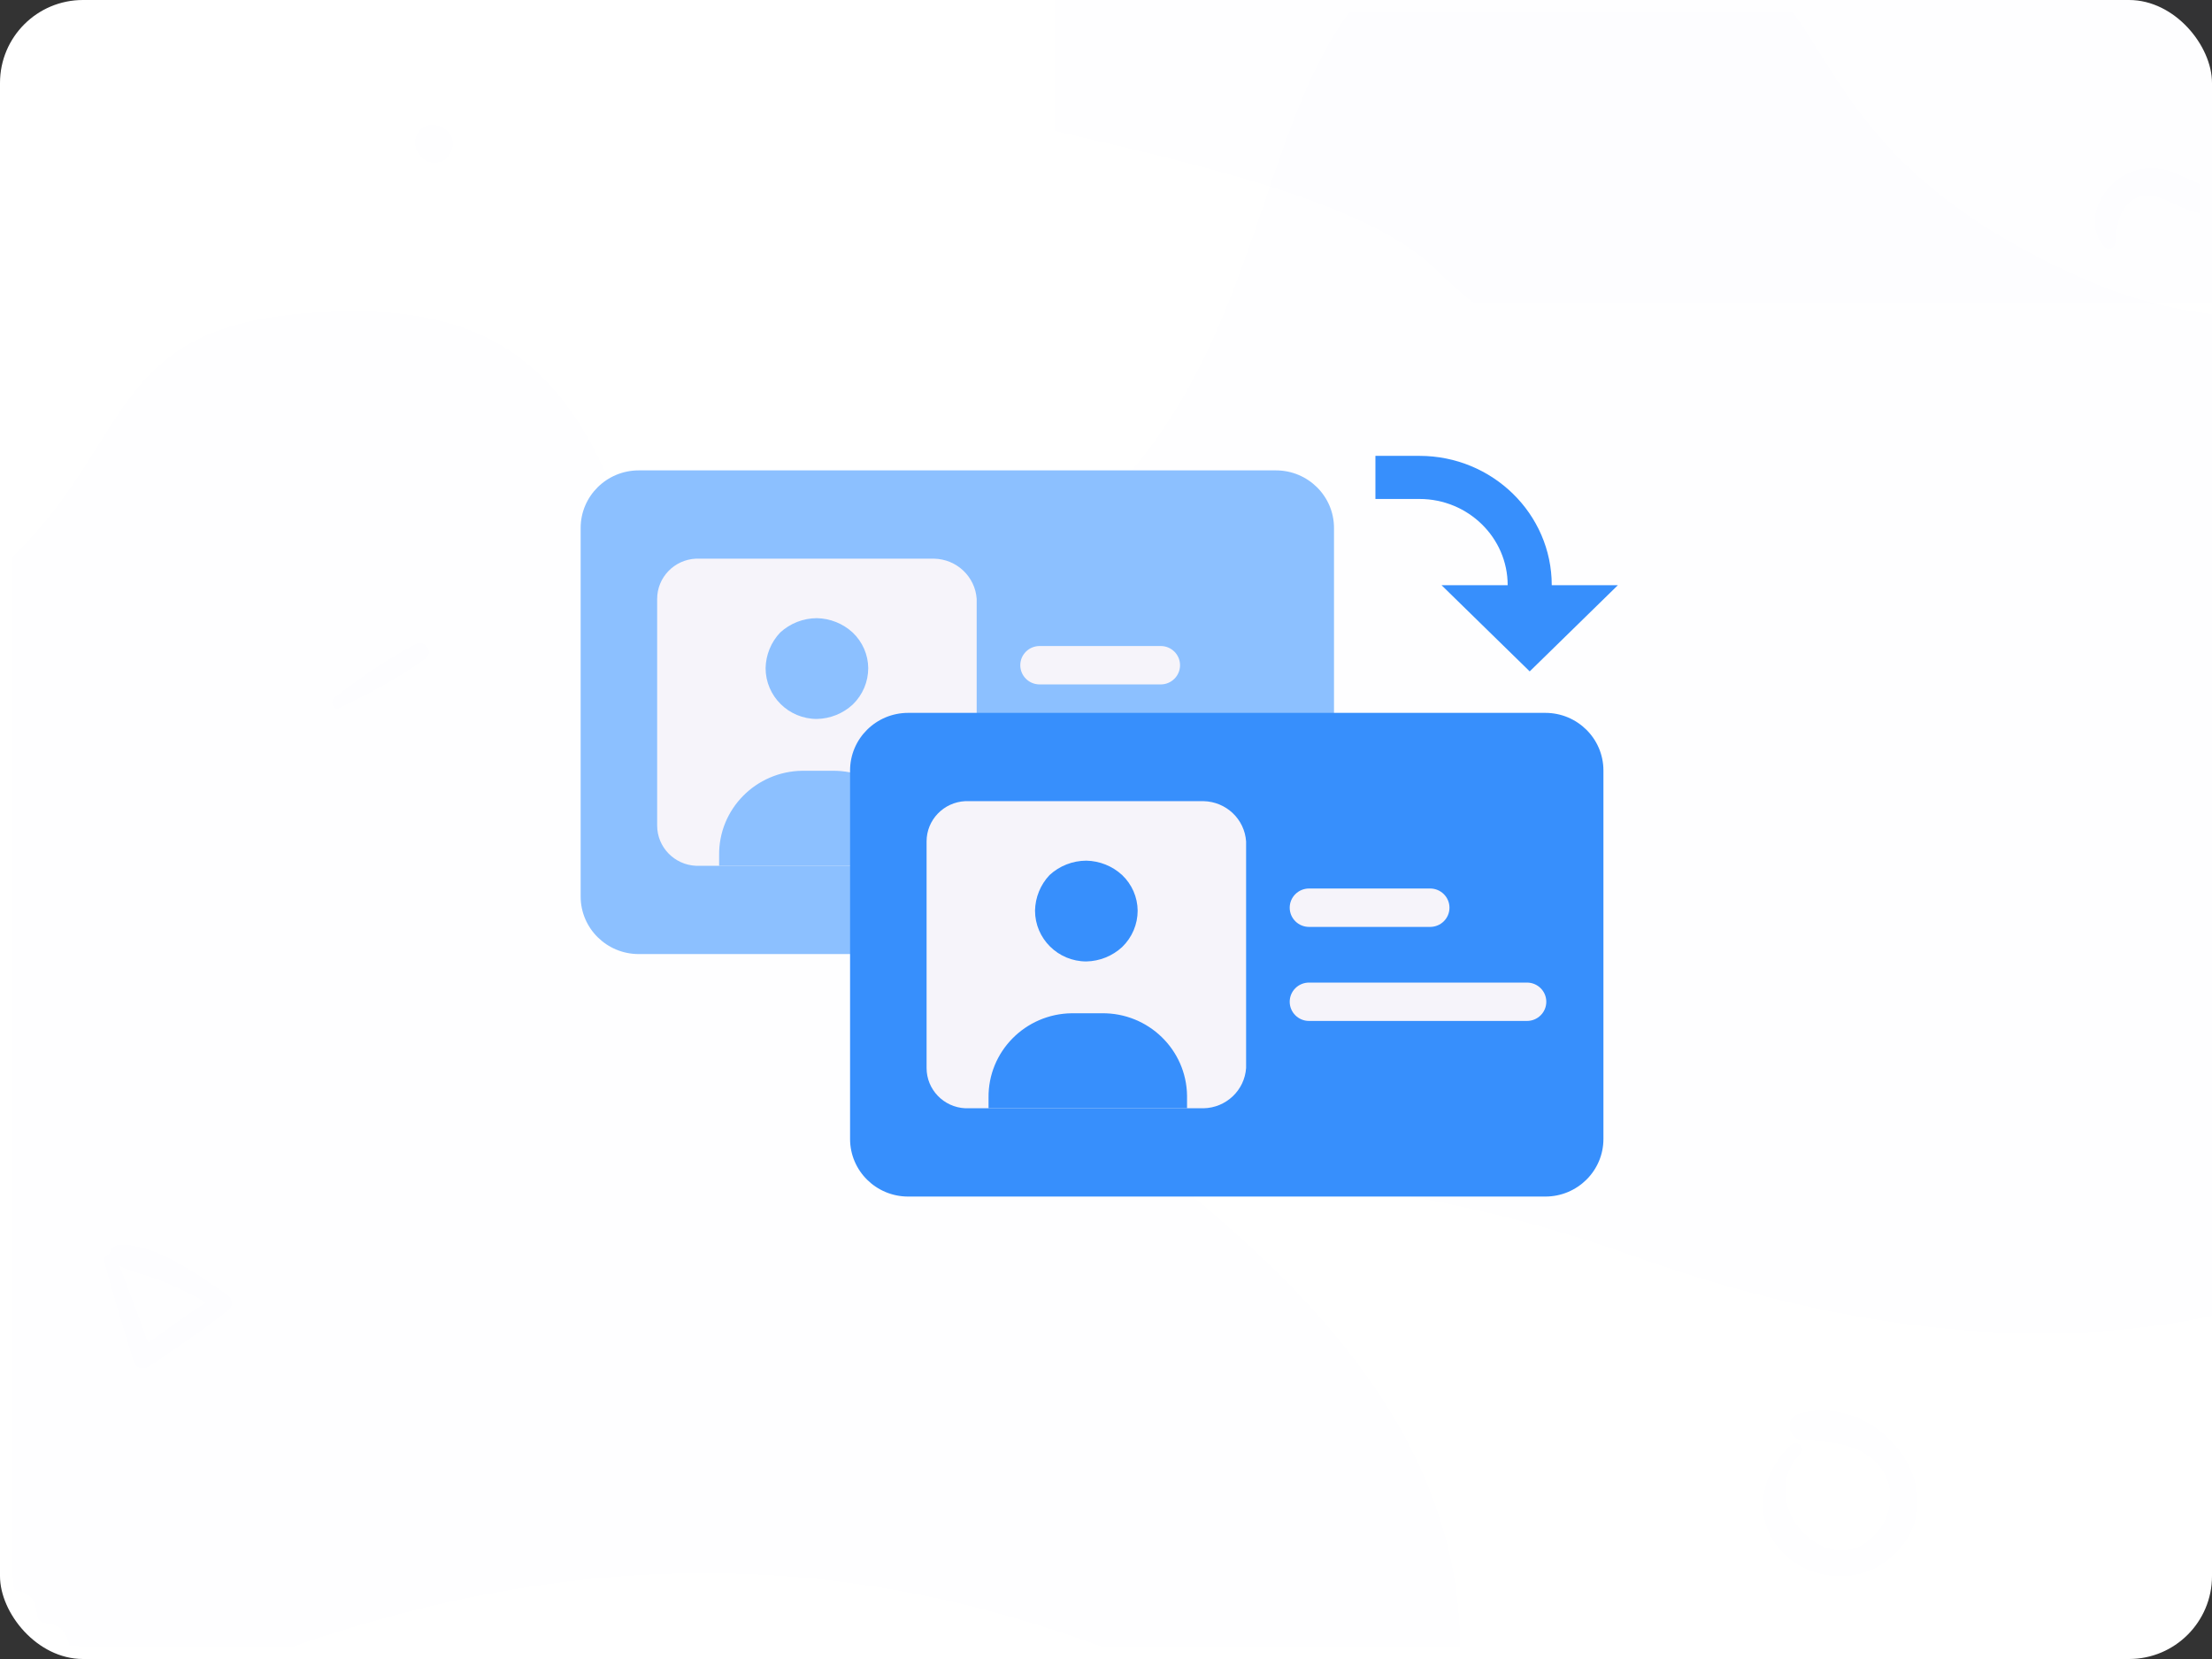 <?xml version="1.0" encoding="UTF-8"?>
<svg width="80px" height="60px" viewBox="0 0 80 60" version="1.1" xmlns="http://www.w3.org/2000/svg" xmlns:xlink="http://www.w3.org/1999/xlink">
    <rect x="0" y="0" width="80" height="60" fill="#333333" stroke="none"/>
    <!-- Generator: Sketch 55.2 (78181) - https://sketchapp.com -->
    <title>Group 14</title>
    <desc>Created with Sketch.</desc>
    <defs>
        <rect id="path-1" x="0" y="0" width="80" height="60" rx="3"></rect>
        <rect id="path-3" x="0" y="0" width="80" height="60" rx="3"></rect>
        <rect id="path-5" x="0" y="0" width="80" height="60" rx="3"></rect>
        <rect id="path-7" x="0" y="0" width="80" height="60" rx="3"></rect>
    </defs>
    <g id="hospicash" stroke="none" stroke-width="1" fill="none" fill-rule="evenodd">
        <g id="Group-14">
            <g id="Group-13">
                <g id="Group-12">
                    <g id="ic_pa_b4">
                        <g id="ic_pa_b4-a-link" fill="#FFFFFF" fill-rule="nonzero">
                            <rect id="ic_pa_b4-a" x="0" y="0" width="80" height="60" rx="3"></rect>
                        </g>
                        <g id="Clipped">
                            <g id="Path-Clipped">
                                <mask id="mask-2" fill="white">
                                    <use xlink:href="#path-1"></use>
                                </mask>
                                <g id="path-1"></g>
                                <path d="M67.975,23.404 C76.225,23.404 90.475,23.404 93.475,15.154 C96.475,6.904 71.531,7.388 65.725,1.581 C59.918,-4.225 50.556,-3.596 41.725,-3.596 C32.893,-3.596 34.567,-13.33 27.475,-11.846 C20.383,-10.362 26.725,-2.928 24.475,1.581 C24.475,4.384 24.475,11.658 24.475,23.404 C44.225,23.404 58.725,23.404 67.975,23.404 Z" id="Path" fill="#378FFC" fill-rule="nonzero" opacity="0.05" mask="url(#mask-2)" transform="translate(58.862, 5.702) rotate(180) translate(-58.862, -5.702) "></path>
                            </g>
                        </g>
                        <g id="Clipped">
                            <g id="Path-Clipped">
                                <mask id="mask-4" fill="white">
                                    <use xlink:href="#path-3"></use>
                                </mask>
                                <g id="path-3"></g>
                                <path d="M10.286,59.675 C39.733,49.205 52.821,72.763 52.821,59.675 C52.821,46.587 37.116,40.043 29.263,32.191 C21.41,24.338 24.847,11.25 12.903,11.25 C0.96,11.25 6.977,18.587 -6.074,24.338 C-19.125,30.089 -19.162,70.145 10.286,59.675 Z" id="Path" fill="#378FFC" fill-rule="nonzero" opacity="0.05" mask="url(#mask-4)"></path>
                            </g>
                        </g>
                        <g id="Clipped">
                            <g id="Path-Clipped">
                                <mask id="mask-6" fill="white">
                                    <use xlink:href="#path-5"></use>
                                </mask>
                                <g id="path-5"></g>
                                <path d="M59.035,45.425 C88.483,34.955 101.571,58.513 101.571,45.425 C101.571,32.337 85.866,25.793 78.013,17.941 C70.16,10.088 73.597,-3 61.653,-3 C49.709,-3 55.727,4.337 42.676,10.088 C29.625,15.839 16.5,0.926 16.5,17.941 C16.5,34.955 29.588,55.895 59.035,45.425 Z" id="Path" fill="#378FFC" fill-rule="nonzero" opacity="0.05" mask="url(#mask-6)" transform="translate(59.035, 23.25) scale(-1, 1) translate(-59.035, -23.25) "></path>
                            </g>
                        </g>
                        <g id="Clipped">
                            <g id="Shape-Clipped">
                                <mask id="mask-8" fill="white">
                                    <use xlink:href="#path-7"></use>
                                </mask>
                                <g id="path-7"></g>
                                <path d="M12.277,25.617 C13.336,25.111 14.421,24.527 15.376,23.842 C15.726,23.59 15.381,23.1 15.012,23.295 C13.992,23.829 12.996,24.52 12.088,25.223 C11.901,25.363 12.036,25.731 12.277,25.617 L12.277,25.617 Z M16.197,4.744 C16.176,4.726 16.158,4.708 16.137,4.692 C15.875,4.459 15.444,4.414 15.19,4.692 C14.933,4.972 14.941,5.359 15.19,5.639 C15.208,5.66 15.226,5.678 15.242,5.699 C15.475,5.964 15.961,5.956 16.197,5.699 C16.43,5.442 16.477,4.993 16.197,4.744 L16.197,4.744 Z M76.506,8.821 C76.572,8.392 76.56,7.985 76.798,7.605 C77.277,6.853 77.957,7.041 78.616,7.374 C79.286,7.712 79.919,7.913 80.646,7.599 C81.784,7.107 82.32,5.39 81.232,4.581 C80.881,4.318 80.534,4.75 80.581,5.083 C80.646,5.543 80.875,6.054 80.48,6.449 C79.951,6.979 79.33,6.534 78.8,6.295 C78.23,6.038 77.622,5.982 77.036,6.22 C76.024,6.631 75.287,8.003 76.093,8.931 C76.206,9.06 76.478,9 76.506,8.821 L76.506,8.821 Z M64.765,52.243 C63.725,53.242 63.331,54.796 64.322,55.998 C65.254,57.13 67.066,57.366 68.23,56.467 C71.049,54.291 68.11,50.282 65.072,51.111 C64.508,51.265 64.649,52.069 65.204,52.098 C66.092,52.147 67.045,52.181 67.754,52.807 C68.516,53.474 68.533,54.606 67.907,55.377 C66.249,57.412 63.372,54.415 65.113,52.591 C65.337,52.363 64.997,52.023 64.765,52.243 L64.765,52.243 Z M3.757,45.614 C4.082,46.821 4.438,48.014 4.813,49.207 C4.901,49.493 5.173,49.585 5.42,49.415 C6.39,48.755 7.357,48.109 8.278,47.379 C8.455,47.238 8.416,46.955 8.243,46.835 C7.167,46.098 5.716,45.007 4.35,45 C4.004,44.996 3.761,45.487 4.114,45.688 C4.664,46.006 5.324,46.119 5.914,46.362 C6.591,46.645 7.265,46.976 7.865,47.403 C7.879,47.206 7.894,47.008 7.904,46.811 C6.877,47.442 5.91,48.152 4.936,48.858 C5.127,48.896 5.321,48.935 5.511,48.974 C5.095,47.795 4.668,46.627 4.205,45.466 C4.107,45.222 3.69,45.356 3.757,45.614 L3.757,45.614 Z" id="Shape" fill="#378FFC" fill-rule="nonzero" opacity="0.05" mask="url(#mask-8)"></path>
                            </g>
                        </g>
                    </g>
                </g>
            </g>
            <g id="Group-4" transform="translate(21, 16)" fill-rule="nonzero">
                <g id="id-card" transform="translate(0, 0.974)">
                    <g id="Group">
                        <path d="M27.246,2.121 L27.246,15.449 C27.246,16.599 26.305,17.531 25.145,17.531 L2.101,17.531 C0.941,17.531 0,16.599 0,15.449 L0,2.121 C0,0.971 0.941,0.038 2.101,0.038 L25.145,0.038 C26.305,0.038 27.246,0.971 27.246,2.121 Z" id="Path" fill="#8CC0FF"></path>
                        <g transform="translate(15.887, 6.378)" fill="#F6F4FA" id="Path">
                            <path d="M8.593,4.802 L0.713,4.802 C0.326,4.802 0.013,4.491 0.013,4.108 C0.013,3.724 0.326,3.414 0.713,3.414 L8.593,3.414 C8.98,3.414 9.293,3.724 9.293,4.108 C9.293,4.491 8.98,4.802 8.593,4.802 Z"></path>
                            <path d="M5.091,1.401 L0.713,1.401 C0.326,1.401 0.013,1.09 0.013,0.706 C0.013,0.323 0.326,0.012 0.713,0.012 L5.091,0.012 C5.478,0.012 5.791,0.323 5.791,0.706 C5.791,1.09 5.478,1.401 5.091,1.401 Z"></path>
                        </g>
                    </g>
                    <path d="M12.783,3.231 L4.167,3.231 C3.383,3.268 2.766,3.91 2.767,4.689 L2.767,12.88 C2.766,13.659 3.383,14.301 4.167,14.338 L12.783,14.338 C13.6,14.322 14.269,13.689 14.323,12.88 L14.323,4.689 C14.269,3.881 13.6,3.248 12.783,3.231 Z" id="Path" fill="#F6F4FA"></path>
                    <g id="Group" transform="translate(4.96, 5.381)" fill="#8CC0FF">
                        <path d="M7.227,8.575 L7.227,8.957 L0.048,8.957 L0.048,8.575 C0.028,6.908 1.376,5.54 3.059,5.521 C3.082,5.52 3.106,5.52 3.129,5.521 L4.145,5.521 C5.828,5.501 7.207,6.838 7.227,8.505 C7.227,8.529 7.227,8.552 7.227,8.575 Z" id="Path"></path>
                        <path d="M4.88,0.523 C5.234,0.859 5.436,1.322 5.441,1.807 C5.441,2.304 5.239,2.779 4.88,3.126 C4.528,3.451 4.067,3.637 3.585,3.647 C2.56,3.647 1.729,2.823 1.729,1.807 C1.739,1.329 1.925,0.872 2.254,0.523 C2.616,0.189 3.091,0.003 3.585,0.002 C4.067,0.012 4.528,0.197 4.88,0.523 Z" id="Path"></path>
                    </g>
                </g>
                <g id="id-card" transform="translate(9.744, 9.744)">
                    <g id="Group">
                        <path d="M27.246,2.121 L27.246,15.449 C27.246,16.599 26.305,17.531 25.145,17.531 L2.101,17.531 C0.941,17.531 0,16.599 0,15.449 L0,2.121 C0,0.971 0.941,0.038 2.101,0.038 L25.145,0.038 C26.305,0.038 27.246,0.971 27.246,2.121 Z" id="Path" fill="#378FFC"></path>
                        <g transform="translate(15.887, 6.378)" fill="#F6F4FA" id="Path">
                            <path d="M8.593,4.802 L0.713,4.802 C0.326,4.802 0.013,4.491 0.013,4.108 C0.013,3.724 0.326,3.414 0.713,3.414 L8.593,3.414 C8.98,3.414 9.293,3.724 9.293,4.108 C9.293,4.491 8.98,4.802 8.593,4.802 Z"></path>
                            <path d="M5.091,1.401 L0.713,1.401 C0.326,1.401 0.013,1.09 0.013,0.706 C0.013,0.323 0.326,0.012 0.713,0.012 L5.091,0.012 C5.478,0.012 5.791,0.323 5.791,0.706 C5.791,1.09 5.478,1.401 5.091,1.401 Z"></path>
                        </g>
                    </g>
                    <path d="M12.783,3.231 L4.167,3.231 C3.383,3.268 2.766,3.91 2.767,4.689 L2.767,12.88 C2.766,13.659 3.383,14.301 4.167,14.338 L12.783,14.338 C13.6,14.322 14.269,13.689 14.323,12.88 L14.323,4.689 C14.269,3.881 13.6,3.248 12.783,3.231 Z" id="Path" fill="#F6F4FA"></path>
                    <g id="Group" transform="translate(4.96, 5.381)" fill="#378FFC">
                        <path d="M7.227,8.575 L7.227,8.957 L0.048,8.957 L0.048,8.575 C0.028,6.908 1.376,5.54 3.059,5.521 C3.082,5.52 3.106,5.52 3.129,5.521 L4.145,5.521 C5.828,5.501 7.207,6.838 7.227,8.505 C7.227,8.529 7.227,8.552 7.227,8.575 Z" id="Path"></path>
                        <path d="M4.88,0.523 C5.234,0.859 5.436,1.322 5.441,1.807 C5.441,2.304 5.239,2.779 4.88,3.126 C4.528,3.451 4.067,3.637 3.585,3.647 C2.56,3.647 1.729,2.823 1.729,1.807 C1.739,1.329 1.925,0.872 2.254,0.523 C2.616,0.189 3.091,0.003 3.585,0.002 C4.067,0.012 4.528,0.197 4.88,0.523 Z" id="Path"></path>
                    </g>
                </g>
                <path d="M32.349,2.392 L32.349,1.0658141e-14 L29.231,3.189 L32.349,6.378 L32.349,3.986 C34.068,3.986 35.467,5.416 35.467,7.175 L35.467,8.769 L37.026,8.769 L37.026,7.175 C37.026,4.537 34.928,2.392 32.349,2.392 Z" id="Path" fill="#378FFC" transform="translate(33.128, 4.385) scale(1, -1) rotate(90) translate(-33.128, -4.385) "></path>
            </g>
        </g>
    </g>
</svg>
